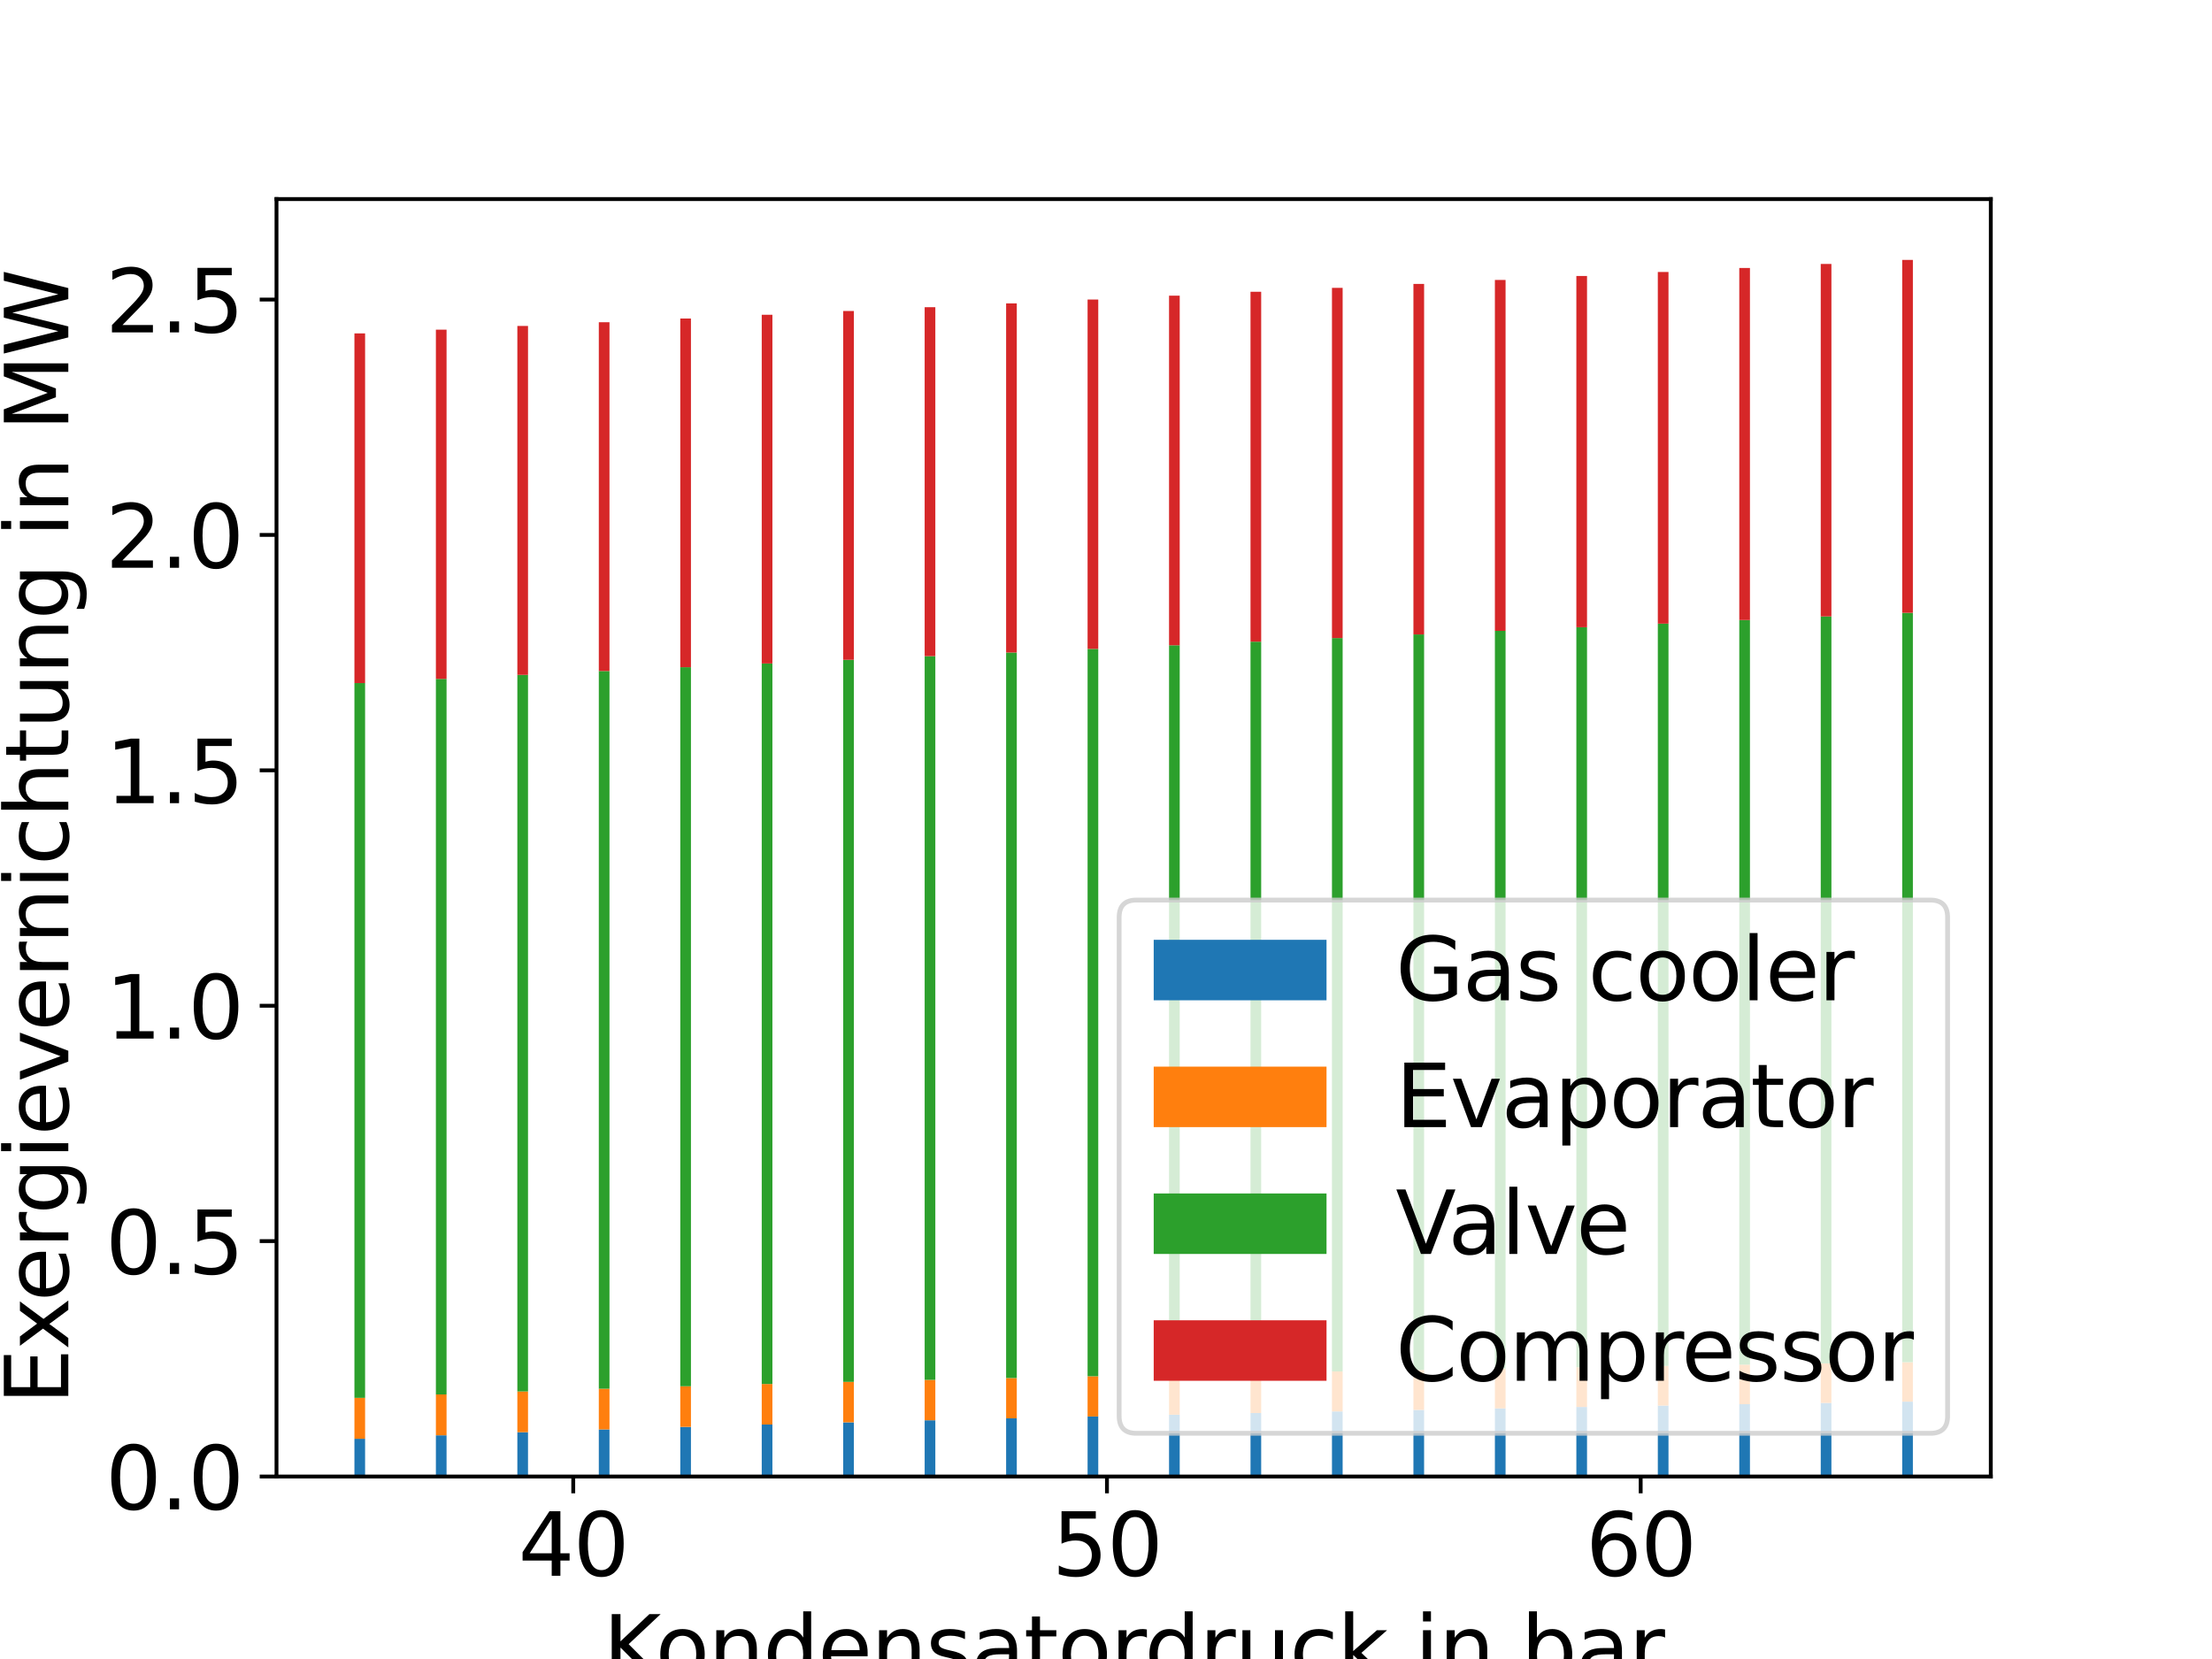 <?xml version="1.0" encoding="utf-8" standalone="no"?>
<!DOCTYPE svg PUBLIC "-//W3C//DTD SVG 1.1//EN"
  "http://www.w3.org/Graphics/SVG/1.1/DTD/svg11.dtd">
<svg xmlns:xlink="http://www.w3.org/1999/xlink" width="460.8pt" height="345.6pt" viewBox="0 0 460.8 345.6" xmlns="http://www.w3.org/2000/svg" version="1.1">
 <defs>
  <style type="text/css">*{stroke-linejoin: round; stroke-linecap: butt}</style>
 </defs>
 <g id="figure_1">
  <g id="patch_1">
   <path d="M 0 345.6 
L 460.8 345.6 
L 460.8 0 
L 0 0 
z
" style="fill: #ffffff"/>
  </g>
  <g id="axes_1">
   <g id="patch_2">
    <path d="M 57.6 307.584 
L 414.72 307.584 
L 414.72 41.472 
L 57.6 41.472 
z
" style="fill: #ffffff"/>
   </g>
   <g id="patch_3">
    <path d="M 73.833 307.584 
L 76.056 307.584 
L 76.056 299.722 
L 73.833 299.722 
z
" clip-path="url(#p979b57abef)" style="fill: #1f77b4"/>
   </g>
   <g id="patch_4">
    <path d="M 90.803 307.584 
L 93.026 307.584 
L 93.026 298.998 
L 90.803 298.998 
z
" clip-path="url(#p979b57abef)" style="fill: #1f77b4"/>
   </g>
   <g id="patch_5">
    <path d="M 107.773 307.584 
L 109.996 307.584 
L 109.996 298.355 
L 107.773 298.355 
z
" clip-path="url(#p979b57abef)" style="fill: #1f77b4"/>
   </g>
   <g id="patch_6">
    <path d="M 124.743 307.584 
L 126.967 307.584 
L 126.967 297.775 
L 124.743 297.775 
z
" clip-path="url(#p979b57abef)" style="fill: #1f77b4"/>
   </g>
   <g id="patch_7">
    <path d="M 141.713 307.584 
L 143.937 307.584 
L 143.937 297.244 
L 141.713 297.244 
z
" clip-path="url(#p979b57abef)" style="fill: #1f77b4"/>
   </g>
   <g id="patch_8">
    <path d="M 158.683 307.584 
L 160.907 307.584 
L 160.907 296.753 
L 158.683 296.753 
z
" clip-path="url(#p979b57abef)" style="fill: #1f77b4"/>
   </g>
   <g id="patch_9">
    <path d="M 175.653 307.584 
L 177.877 307.584 
L 177.877 296.296 
L 175.653 296.296 
z
" clip-path="url(#p979b57abef)" style="fill: #1f77b4"/>
   </g>
   <g id="patch_10">
    <path d="M 192.623 307.584 
L 194.847 307.584 
L 194.847 295.867 
L 192.623 295.867 
z
" clip-path="url(#p979b57abef)" style="fill: #1f77b4"/>
   </g>
   <g id="patch_11">
    <path d="M 209.593 307.584 
L 211.817 307.584 
L 211.817 295.461 
L 209.593 295.461 
z
" clip-path="url(#p979b57abef)" style="fill: #1f77b4"/>
   </g>
   <g id="patch_12">
    <path d="M 226.563 307.584 
L 228.787 307.584 
L 228.787 295.077 
L 226.563 295.077 
z
" clip-path="url(#p979b57abef)" style="fill: #1f77b4"/>
   </g>
   <g id="patch_13">
    <path d="M 243.533 307.584 
L 245.757 307.584 
L 245.757 294.711 
L 243.533 294.711 
z
" clip-path="url(#p979b57abef)" style="fill: #1f77b4"/>
   </g>
   <g id="patch_14">
    <path d="M 260.503 307.584 
L 262.727 307.584 
L 262.727 294.361 
L 260.503 294.361 
z
" clip-path="url(#p979b57abef)" style="fill: #1f77b4"/>
   </g>
   <g id="patch_15">
    <path d="M 277.473 307.584 
L 279.697 307.584 
L 279.697 294.025 
L 277.473 294.025 
z
" clip-path="url(#p979b57abef)" style="fill: #1f77b4"/>
   </g>
   <g id="patch_16">
    <path d="M 294.443 307.584 
L 296.667 307.584 
L 296.667 293.703 
L 294.443 293.703 
z
" clip-path="url(#p979b57abef)" style="fill: #1f77b4"/>
   </g>
   <g id="patch_17">
    <path d="M 311.413 307.584 
L 313.637 307.584 
L 313.637 293.392 
L 311.413 293.392 
z
" clip-path="url(#p979b57abef)" style="fill: #1f77b4"/>
   </g>
   <g id="patch_18">
    <path d="M 328.383 307.584 
L 330.607 307.584 
L 330.607 293.092 
L 328.383 293.092 
z
" clip-path="url(#p979b57abef)" style="fill: #1f77b4"/>
   </g>
   <g id="patch_19">
    <path d="M 345.353 307.584 
L 347.577 307.584 
L 347.577 292.802 
L 345.353 292.802 
z
" clip-path="url(#p979b57abef)" style="fill: #1f77b4"/>
   </g>
   <g id="patch_20">
    <path d="M 362.324 307.584 
L 364.547 307.584 
L 364.547 292.521 
L 362.324 292.521 
z
" clip-path="url(#p979b57abef)" style="fill: #1f77b4"/>
   </g>
   <g id="patch_21">
    <path d="M 379.294 307.584 
L 381.517 307.584 
L 381.517 292.248 
L 379.294 292.248 
z
" clip-path="url(#p979b57abef)" style="fill: #1f77b4"/>
   </g>
   <g id="patch_22">
    <path d="M 396.264 307.584 
L 398.487 307.584 
L 398.487 291.983 
L 396.264 291.983 
z
" clip-path="url(#p979b57abef)" style="fill: #1f77b4"/>
   </g>
   <g id="patch_23">
    <path d="M 73.833 299.722 
L 76.056 299.722 
L 76.056 291.197 
L 73.833 291.197 
z
" clip-path="url(#p979b57abef)" style="fill: #ff7f0e"/>
   </g>
   <g id="patch_24">
    <path d="M 90.803 298.998 
L 93.026 298.998 
L 93.026 290.49 
L 90.803 290.49 
z
" clip-path="url(#p979b57abef)" style="fill: #ff7f0e"/>
   </g>
   <g id="patch_25">
    <path d="M 107.773 298.355 
L 109.996 298.355 
L 109.996 289.863 
L 107.773 289.863 
z
" clip-path="url(#p979b57abef)" style="fill: #ff7f0e"/>
   </g>
   <g id="patch_26">
    <path d="M 124.743 297.775 
L 126.967 297.775 
L 126.967 289.299 
L 124.743 289.299 
z
" clip-path="url(#p979b57abef)" style="fill: #ff7f0e"/>
   </g>
   <g id="patch_27">
    <path d="M 141.713 297.244 
L 143.937 297.244 
L 143.937 288.784 
L 141.713 288.784 
z
" clip-path="url(#p979b57abef)" style="fill: #ff7f0e"/>
   </g>
   <g id="patch_28">
    <path d="M 158.683 296.753 
L 160.907 296.753 
L 160.907 288.31 
L 158.683 288.31 
z
" clip-path="url(#p979b57abef)" style="fill: #ff7f0e"/>
   </g>
   <g id="patch_29">
    <path d="M 175.653 296.296 
L 177.877 296.296 
L 177.877 287.869 
L 175.653 287.869 
z
" clip-path="url(#p979b57abef)" style="fill: #ff7f0e"/>
   </g>
   <g id="patch_30">
    <path d="M 192.623 295.867 
L 194.847 295.867 
L 194.847 287.456 
L 192.623 287.456 
z
" clip-path="url(#p979b57abef)" style="fill: #ff7f0e"/>
   </g>
   <g id="patch_31">
    <path d="M 209.593 295.461 
L 211.817 295.461 
L 211.817 287.067 
L 209.593 287.067 
z
" clip-path="url(#p979b57abef)" style="fill: #ff7f0e"/>
   </g>
   <g id="patch_32">
    <path d="M 226.563 295.077 
L 228.787 295.077 
L 228.787 286.699 
L 226.563 286.699 
z
" clip-path="url(#p979b57abef)" style="fill: #ff7f0e"/>
   </g>
   <g id="patch_33">
    <path d="M 243.533 294.711 
L 245.757 294.711 
L 245.757 286.35 
L 243.533 286.35 
z
" clip-path="url(#p979b57abef)" style="fill: #ff7f0e"/>
   </g>
   <g id="patch_34">
    <path d="M 260.503 294.361 
L 262.727 294.361 
L 262.727 286.017 
L 260.503 286.017 
z
" clip-path="url(#p979b57abef)" style="fill: #ff7f0e"/>
   </g>
   <g id="patch_35">
    <path d="M 277.473 294.025 
L 279.697 294.025 
L 279.697 285.699 
L 277.473 285.699 
z
" clip-path="url(#p979b57abef)" style="fill: #ff7f0e"/>
   </g>
   <g id="patch_36">
    <path d="M 294.443 293.703 
L 296.667 293.703 
L 296.667 285.394 
L 294.443 285.394 
z
" clip-path="url(#p979b57abef)" style="fill: #ff7f0e"/>
   </g>
   <g id="patch_37">
    <path d="M 311.413 293.392 
L 313.637 293.392 
L 313.637 285.1 
L 311.413 285.1 
z
" clip-path="url(#p979b57abef)" style="fill: #ff7f0e"/>
   </g>
   <g id="patch_38">
    <path d="M 328.383 293.092 
L 330.607 293.092 
L 330.607 284.818 
L 328.383 284.818 
z
" clip-path="url(#p979b57abef)" style="fill: #ff7f0e"/>
   </g>
   <g id="patch_39">
    <path d="M 345.353 292.802 
L 347.577 292.802 
L 347.577 284.545 
L 345.353 284.545 
z
" clip-path="url(#p979b57abef)" style="fill: #ff7f0e"/>
   </g>
   <g id="patch_40">
    <path d="M 362.324 292.521 
L 364.547 292.521 
L 364.547 284.281 
L 362.324 284.281 
z
" clip-path="url(#p979b57abef)" style="fill: #ff7f0e"/>
   </g>
   <g id="patch_41">
    <path d="M 379.294 292.248 
L 381.517 292.248 
L 381.517 284.026 
L 379.294 284.026 
z
" clip-path="url(#p979b57abef)" style="fill: #ff7f0e"/>
   </g>
   <g id="patch_42">
    <path d="M 396.264 291.983 
L 398.487 291.983 
L 398.487 283.779 
L 396.264 283.779 
z
" clip-path="url(#p979b57abef)" style="fill: #ff7f0e"/>
   </g>
   <g id="patch_43">
    <path d="M 73.833 291.197 
L 76.056 291.197 
L 76.056 142.299 
L 73.833 142.299 
z
" clip-path="url(#p979b57abef)" style="fill: #2ca02c"/>
   </g>
   <g id="patch_44">
    <path d="M 90.803 290.49 
L 93.026 290.49 
L 93.026 141.425 
L 90.803 141.425 
z
" clip-path="url(#p979b57abef)" style="fill: #2ca02c"/>
   </g>
   <g id="patch_45">
    <path d="M 107.773 289.863 
L 109.996 289.863 
L 109.996 140.59 
L 107.773 140.59 
z
" clip-path="url(#p979b57abef)" style="fill: #2ca02c"/>
   </g>
   <g id="patch_46">
    <path d="M 124.743 289.299 
L 126.967 289.299 
L 126.967 139.783 
L 124.743 139.783 
z
" clip-path="url(#p979b57abef)" style="fill: #2ca02c"/>
   </g>
   <g id="patch_47">
    <path d="M 141.713 288.784 
L 143.937 288.784 
L 143.937 138.994 
L 141.713 138.994 
z
" clip-path="url(#p979b57abef)" style="fill: #2ca02c"/>
   </g>
   <g id="patch_48">
    <path d="M 158.683 288.31 
L 160.907 288.31 
L 160.907 138.218 
L 158.683 138.218 
z
" clip-path="url(#p979b57abef)" style="fill: #2ca02c"/>
   </g>
   <g id="patch_49">
    <path d="M 175.653 287.869 
L 177.877 287.869 
L 177.877 137.45 
L 175.653 137.45 
z
" clip-path="url(#p979b57abef)" style="fill: #2ca02c"/>
   </g>
   <g id="patch_50">
    <path d="M 192.623 287.456 
L 194.847 287.456 
L 194.847 136.689 
L 192.623 136.689 
z
" clip-path="url(#p979b57abef)" style="fill: #2ca02c"/>
   </g>
   <g id="patch_51">
    <path d="M 209.593 287.067 
L 211.817 287.067 
L 211.817 135.932 
L 209.593 135.932 
z
" clip-path="url(#p979b57abef)" style="fill: #2ca02c"/>
   </g>
   <g id="patch_52">
    <path d="M 226.563 286.699 
L 228.787 286.699 
L 228.787 135.177 
L 226.563 135.177 
z
" clip-path="url(#p979b57abef)" style="fill: #2ca02c"/>
   </g>
   <g id="patch_53">
    <path d="M 243.533 286.35 
L 245.757 286.35 
L 245.757 134.424 
L 243.533 134.424 
z
" clip-path="url(#p979b57abef)" style="fill: #2ca02c"/>
   </g>
   <g id="patch_54">
    <path d="M 260.503 286.017 
L 262.727 286.017 
L 262.727 133.672 
L 260.503 133.672 
z
" clip-path="url(#p979b57abef)" style="fill: #2ca02c"/>
   </g>
   <g id="patch_55">
    <path d="M 277.473 285.699 
L 279.697 285.699 
L 279.697 132.921 
L 277.473 132.921 
z
" clip-path="url(#p979b57abef)" style="fill: #2ca02c"/>
   </g>
   <g id="patch_56">
    <path d="M 294.443 285.394 
L 296.667 285.394 
L 296.667 132.17 
L 294.443 132.17 
z
" clip-path="url(#p979b57abef)" style="fill: #2ca02c"/>
   </g>
   <g id="patch_57">
    <path d="M 311.413 285.1 
L 313.637 285.1 
L 313.637 131.419 
L 311.413 131.419 
z
" clip-path="url(#p979b57abef)" style="fill: #2ca02c"/>
   </g>
   <g id="patch_58">
    <path d="M 328.383 284.818 
L 330.607 284.818 
L 330.607 130.668 
L 328.383 130.668 
z
" clip-path="url(#p979b57abef)" style="fill: #2ca02c"/>
   </g>
   <g id="patch_59">
    <path d="M 345.353 284.545 
L 347.577 284.545 
L 347.577 129.917 
L 345.353 129.917 
z
" clip-path="url(#p979b57abef)" style="fill: #2ca02c"/>
   </g>
   <g id="patch_60">
    <path d="M 362.324 284.281 
L 364.547 284.281 
L 364.547 129.166 
L 362.324 129.166 
z
" clip-path="url(#p979b57abef)" style="fill: #2ca02c"/>
   </g>
   <g id="patch_61">
    <path d="M 379.294 284.026 
L 381.517 284.026 
L 381.517 128.414 
L 379.294 128.414 
z
" clip-path="url(#p979b57abef)" style="fill: #2ca02c"/>
   </g>
   <g id="patch_62">
    <path d="M 396.264 283.779 
L 398.487 283.779 
L 398.487 127.663 
L 396.264 127.663 
z
" clip-path="url(#p979b57abef)" style="fill: #2ca02c"/>
   </g>
   <g id="patch_63">
    <path d="M 73.833 142.299 
L 76.056 142.299 
L 76.056 69.452 
L 73.833 69.452 
z
" clip-path="url(#p979b57abef)" style="fill: #d62728"/>
   </g>
   <g id="patch_64">
    <path d="M 90.803 141.425 
L 93.026 141.425 
L 93.026 68.675 
L 90.803 68.675 
z
" clip-path="url(#p979b57abef)" style="fill: #d62728"/>
   </g>
   <g id="patch_65">
    <path d="M 107.773 140.59 
L 109.996 140.59 
L 109.996 67.902 
L 107.773 67.902 
z
" clip-path="url(#p979b57abef)" style="fill: #d62728"/>
   </g>
   <g id="patch_66">
    <path d="M 124.743 139.783 
L 126.967 139.783 
L 126.967 67.128 
L 124.743 67.128 
z
" clip-path="url(#p979b57abef)" style="fill: #d62728"/>
   </g>
   <g id="patch_67">
    <path d="M 141.713 138.994 
L 143.937 138.994 
L 143.937 66.352 
L 141.713 66.352 
z
" clip-path="url(#p979b57abef)" style="fill: #d62728"/>
   </g>
   <g id="patch_68">
    <path d="M 158.683 138.218 
L 160.907 138.218 
L 160.907 65.572 
L 158.683 65.572 
z
" clip-path="url(#p979b57abef)" style="fill: #d62728"/>
   </g>
   <g id="patch_69">
    <path d="M 175.653 137.45 
L 177.877 137.45 
L 177.877 64.787 
L 175.653 64.787 
z
" clip-path="url(#p979b57abef)" style="fill: #d62728"/>
   </g>
   <g id="patch_70">
    <path d="M 192.623 136.689 
L 194.847 136.689 
L 194.847 63.996 
L 192.623 63.996 
z
" clip-path="url(#p979b57abef)" style="fill: #d62728"/>
   </g>
   <g id="patch_71">
    <path d="M 209.593 135.932 
L 211.817 135.932 
L 211.817 63.2 
L 209.593 63.2 
z
" clip-path="url(#p979b57abef)" style="fill: #d62728"/>
   </g>
   <g id="patch_72">
    <path d="M 226.563 135.177 
L 228.787 135.177 
L 228.787 62.399 
L 226.563 62.399 
z
" clip-path="url(#p979b57abef)" style="fill: #d62728"/>
   </g>
   <g id="patch_73">
    <path d="M 243.533 134.424 
L 245.757 134.424 
L 245.757 61.593 
L 243.533 61.593 
z
" clip-path="url(#p979b57abef)" style="fill: #d62728"/>
   </g>
   <g id="patch_74">
    <path d="M 260.503 133.672 
L 262.727 133.672 
L 262.727 60.781 
L 260.503 60.781 
z
" clip-path="url(#p979b57abef)" style="fill: #d62728"/>
   </g>
   <g id="patch_75">
    <path d="M 277.473 132.921 
L 279.697 132.921 
L 279.697 59.965 
L 277.473 59.965 
z
" clip-path="url(#p979b57abef)" style="fill: #d62728"/>
   </g>
   <g id="patch_76">
    <path d="M 294.443 132.17 
L 296.667 132.17 
L 296.667 59.145 
L 294.443 59.145 
z
" clip-path="url(#p979b57abef)" style="fill: #d62728"/>
   </g>
   <g id="patch_77">
    <path d="M 311.413 131.419 
L 313.637 131.419 
L 313.637 58.32 
L 311.413 58.32 
z
" clip-path="url(#p979b57abef)" style="fill: #d62728"/>
   </g>
   <g id="patch_78">
    <path d="M 328.383 130.668 
L 330.607 130.668 
L 330.607 57.491 
L 328.383 57.491 
z
" clip-path="url(#p979b57abef)" style="fill: #d62728"/>
   </g>
   <g id="patch_79">
    <path d="M 345.353 129.917 
L 347.577 129.917 
L 347.577 56.659 
L 345.353 56.659 
z
" clip-path="url(#p979b57abef)" style="fill: #d62728"/>
   </g>
   <g id="patch_80">
    <path d="M 362.324 129.166 
L 364.547 129.166 
L 364.547 55.824 
L 362.324 55.824 
z
" clip-path="url(#p979b57abef)" style="fill: #d62728"/>
   </g>
   <g id="patch_81">
    <path d="M 379.294 128.414 
L 381.517 128.414 
L 381.517 54.985 
L 379.294 54.985 
z
" clip-path="url(#p979b57abef)" style="fill: #d62728"/>
   </g>
   <g id="patch_82">
    <path d="M 396.264 127.663 
L 398.487 127.663 
L 398.487 54.144 
L 396.264 54.144 
z
" clip-path="url(#p979b57abef)" style="fill: #d62728"/>
   </g>
   <g id="matplotlib.axis_1">
    <g id="xtick_1">
     <g id="line2d_1">
      <defs>
       <path id="mfc76be93da" d="M 0 0 
L 0 3.5 
" style="stroke: #000000; stroke-width: 0.8"/>
      </defs>
      <g>
       <use xlink:href="#mfc76be93da" x="119.418" y="307.584" style="stroke: #000000; stroke-width: 0.8"/>
      </g>
     </g>
     <g id="text_1">
      <!-- 40 -->
      <g transform="translate(107.965 328.261) scale(0.18 -0.18)">
       <defs>
        <path id="DejaVuSans-34" d="M 2419 4116 
L 825 1625 
L 2419 1625 
L 2419 4116 
z
M 2253 4666 
L 3047 4666 
L 3047 1625 
L 3713 1625 
L 3713 1100 
L 3047 1100 
L 3047 0 
L 2419 0 
L 2419 1100 
L 313 1100 
L 313 1709 
L 2253 4666 
z
" transform="scale(0.016)"/>
        <path id="DejaVuSans-30" d="M 2034 4250 
Q 1547 4250 1301 3770 
Q 1056 3291 1056 2328 
Q 1056 1369 1301 889 
Q 1547 409 2034 409 
Q 2525 409 2770 889 
Q 3016 1369 3016 2328 
Q 3016 3291 2770 3770 
Q 2525 4250 2034 4250 
z
M 2034 4750 
Q 2819 4750 3233 4129 
Q 3647 3509 3647 2328 
Q 3647 1150 3233 529 
Q 2819 -91 2034 -91 
Q 1250 -91 836 529 
Q 422 1150 422 2328 
Q 422 3509 836 4129 
Q 1250 4750 2034 4750 
z
" transform="scale(0.016)"/>
       </defs>
       <use xlink:href="#DejaVuSans-34"/>
       <use xlink:href="#DejaVuSans-30" x="63.623"/>
      </g>
     </g>
    </g>
    <g id="xtick_2">
     <g id="line2d_2">
      <g>
       <use xlink:href="#mfc76be93da" x="230.601" y="307.584" style="stroke: #000000; stroke-width: 0.8"/>
      </g>
     </g>
     <g id="text_2">
      <!-- 50 -->
      <g transform="translate(219.148 328.261) scale(0.18 -0.18)">
       <defs>
        <path id="DejaVuSans-35" d="M 691 4666 
L 3169 4666 
L 3169 4134 
L 1269 4134 
L 1269 2991 
Q 1406 3038 1543 3061 
Q 1681 3084 1819 3084 
Q 2600 3084 3056 2656 
Q 3513 2228 3513 1497 
Q 3513 744 3044 326 
Q 2575 -91 1722 -91 
Q 1428 -91 1123 -41 
Q 819 9 494 109 
L 494 744 
Q 775 591 1075 516 
Q 1375 441 1709 441 
Q 2250 441 2565 725 
Q 2881 1009 2881 1497 
Q 2881 1984 2565 2268 
Q 2250 2553 1709 2553 
Q 1456 2553 1204 2497 
Q 953 2441 691 2322 
L 691 4666 
z
" transform="scale(0.016)"/>
       </defs>
       <use xlink:href="#DejaVuSans-35"/>
       <use xlink:href="#DejaVuSans-30" x="63.623"/>
      </g>
     </g>
    </g>
    <g id="xtick_3">
     <g id="line2d_3">
      <g>
       <use xlink:href="#mfc76be93da" x="341.784" y="307.584" style="stroke: #000000; stroke-width: 0.8"/>
      </g>
     </g>
     <g id="text_3">
      <!-- 60 -->
      <g transform="translate(330.331 328.261) scale(0.18 -0.18)">
       <defs>
        <path id="DejaVuSans-36" d="M 2113 2584 
Q 1688 2584 1439 2293 
Q 1191 2003 1191 1497 
Q 1191 994 1439 701 
Q 1688 409 2113 409 
Q 2538 409 2786 701 
Q 3034 994 3034 1497 
Q 3034 2003 2786 2293 
Q 2538 2584 2113 2584 
z
M 3366 4563 
L 3366 3988 
Q 3128 4100 2886 4159 
Q 2644 4219 2406 4219 
Q 1781 4219 1451 3797 
Q 1122 3375 1075 2522 
Q 1259 2794 1537 2939 
Q 1816 3084 2150 3084 
Q 2853 3084 3261 2657 
Q 3669 2231 3669 1497 
Q 3669 778 3244 343 
Q 2819 -91 2113 -91 
Q 1303 -91 875 529 
Q 447 1150 447 2328 
Q 447 3434 972 4092 
Q 1497 4750 2381 4750 
Q 2619 4750 2861 4703 
Q 3103 4656 3366 4563 
z
" transform="scale(0.016)"/>
       </defs>
       <use xlink:href="#DejaVuSans-36"/>
       <use xlink:href="#DejaVuSans-30" x="63.623"/>
      </g>
     </g>
    </g>
    <g id="text_4">
     <!-- Kondensatordruck in bar -->
     <g transform="translate(125.63 349.682) scale(0.18 -0.18)">
      <defs>
       <path id="DejaVuSans-4b" d="M 628 4666 
L 1259 4666 
L 1259 2694 
L 3353 4666 
L 4166 4666 
L 1850 2491 
L 4331 0 
L 3500 0 
L 1259 2247 
L 1259 0 
L 628 0 
L 628 4666 
z
" transform="scale(0.016)"/>
       <path id="DejaVuSans-6f" d="M 1959 3097 
Q 1497 3097 1228 2736 
Q 959 2375 959 1747 
Q 959 1119 1226 758 
Q 1494 397 1959 397 
Q 2419 397 2687 759 
Q 2956 1122 2956 1747 
Q 2956 2369 2687 2733 
Q 2419 3097 1959 3097 
z
M 1959 3584 
Q 2709 3584 3137 3096 
Q 3566 2609 3566 1747 
Q 3566 888 3137 398 
Q 2709 -91 1959 -91 
Q 1206 -91 779 398 
Q 353 888 353 1747 
Q 353 2609 779 3096 
Q 1206 3584 1959 3584 
z
" transform="scale(0.016)"/>
       <path id="DejaVuSans-6e" d="M 3513 2113 
L 3513 0 
L 2938 0 
L 2938 2094 
Q 2938 2591 2744 2837 
Q 2550 3084 2163 3084 
Q 1697 3084 1428 2787 
Q 1159 2491 1159 1978 
L 1159 0 
L 581 0 
L 581 3500 
L 1159 3500 
L 1159 2956 
Q 1366 3272 1645 3428 
Q 1925 3584 2291 3584 
Q 2894 3584 3203 3211 
Q 3513 2838 3513 2113 
z
" transform="scale(0.016)"/>
       <path id="DejaVuSans-64" d="M 2906 2969 
L 2906 4863 
L 3481 4863 
L 3481 0 
L 2906 0 
L 2906 525 
Q 2725 213 2448 61 
Q 2172 -91 1784 -91 
Q 1150 -91 751 415 
Q 353 922 353 1747 
Q 353 2572 751 3078 
Q 1150 3584 1784 3584 
Q 2172 3584 2448 3432 
Q 2725 3281 2906 2969 
z
M 947 1747 
Q 947 1113 1208 752 
Q 1469 391 1925 391 
Q 2381 391 2643 752 
Q 2906 1113 2906 1747 
Q 2906 2381 2643 2742 
Q 2381 3103 1925 3103 
Q 1469 3103 1208 2742 
Q 947 2381 947 1747 
z
" transform="scale(0.016)"/>
       <path id="DejaVuSans-65" d="M 3597 1894 
L 3597 1613 
L 953 1613 
Q 991 1019 1311 708 
Q 1631 397 2203 397 
Q 2534 397 2845 478 
Q 3156 559 3463 722 
L 3463 178 
Q 3153 47 2828 -22 
Q 2503 -91 2169 -91 
Q 1331 -91 842 396 
Q 353 884 353 1716 
Q 353 2575 817 3079 
Q 1281 3584 2069 3584 
Q 2775 3584 3186 3129 
Q 3597 2675 3597 1894 
z
M 3022 2063 
Q 3016 2534 2758 2815 
Q 2500 3097 2075 3097 
Q 1594 3097 1305 2825 
Q 1016 2553 972 2059 
L 3022 2063 
z
" transform="scale(0.016)"/>
       <path id="DejaVuSans-73" d="M 2834 3397 
L 2834 2853 
Q 2591 2978 2328 3040 
Q 2066 3103 1784 3103 
Q 1356 3103 1142 2972 
Q 928 2841 928 2578 
Q 928 2378 1081 2264 
Q 1234 2150 1697 2047 
L 1894 2003 
Q 2506 1872 2764 1633 
Q 3022 1394 3022 966 
Q 3022 478 2636 193 
Q 2250 -91 1575 -91 
Q 1294 -91 989 -36 
Q 684 19 347 128 
L 347 722 
Q 666 556 975 473 
Q 1284 391 1588 391 
Q 1994 391 2212 530 
Q 2431 669 2431 922 
Q 2431 1156 2273 1281 
Q 2116 1406 1581 1522 
L 1381 1569 
Q 847 1681 609 1914 
Q 372 2147 372 2553 
Q 372 3047 722 3315 
Q 1072 3584 1716 3584 
Q 2034 3584 2315 3537 
Q 2597 3491 2834 3397 
z
" transform="scale(0.016)"/>
       <path id="DejaVuSans-61" d="M 2194 1759 
Q 1497 1759 1228 1600 
Q 959 1441 959 1056 
Q 959 750 1161 570 
Q 1363 391 1709 391 
Q 2188 391 2477 730 
Q 2766 1069 2766 1631 
L 2766 1759 
L 2194 1759 
z
M 3341 1997 
L 3341 0 
L 2766 0 
L 2766 531 
Q 2569 213 2275 61 
Q 1981 -91 1556 -91 
Q 1019 -91 701 211 
Q 384 513 384 1019 
Q 384 1609 779 1909 
Q 1175 2209 1959 2209 
L 2766 2209 
L 2766 2266 
Q 2766 2663 2505 2880 
Q 2244 3097 1772 3097 
Q 1472 3097 1187 3025 
Q 903 2953 641 2809 
L 641 3341 
Q 956 3463 1253 3523 
Q 1550 3584 1831 3584 
Q 2591 3584 2966 3190 
Q 3341 2797 3341 1997 
z
" transform="scale(0.016)"/>
       <path id="DejaVuSans-74" d="M 1172 4494 
L 1172 3500 
L 2356 3500 
L 2356 3053 
L 1172 3053 
L 1172 1153 
Q 1172 725 1289 603 
Q 1406 481 1766 481 
L 2356 481 
L 2356 0 
L 1766 0 
Q 1100 0 847 248 
Q 594 497 594 1153 
L 594 3053 
L 172 3053 
L 172 3500 
L 594 3500 
L 594 4494 
L 1172 4494 
z
" transform="scale(0.016)"/>
       <path id="DejaVuSans-72" d="M 2631 2963 
Q 2534 3019 2420 3045 
Q 2306 3072 2169 3072 
Q 1681 3072 1420 2755 
Q 1159 2438 1159 1844 
L 1159 0 
L 581 0 
L 581 3500 
L 1159 3500 
L 1159 2956 
Q 1341 3275 1631 3429 
Q 1922 3584 2338 3584 
Q 2397 3584 2469 3576 
Q 2541 3569 2628 3553 
L 2631 2963 
z
" transform="scale(0.016)"/>
       <path id="DejaVuSans-75" d="M 544 1381 
L 544 3500 
L 1119 3500 
L 1119 1403 
Q 1119 906 1312 657 
Q 1506 409 1894 409 
Q 2359 409 2629 706 
Q 2900 1003 2900 1516 
L 2900 3500 
L 3475 3500 
L 3475 0 
L 2900 0 
L 2900 538 
Q 2691 219 2414 64 
Q 2138 -91 1772 -91 
Q 1169 -91 856 284 
Q 544 659 544 1381 
z
M 1991 3584 
L 1991 3584 
z
" transform="scale(0.016)"/>
       <path id="DejaVuSans-63" d="M 3122 3366 
L 3122 2828 
Q 2878 2963 2633 3030 
Q 2388 3097 2138 3097 
Q 1578 3097 1268 2742 
Q 959 2388 959 1747 
Q 959 1106 1268 751 
Q 1578 397 2138 397 
Q 2388 397 2633 464 
Q 2878 531 3122 666 
L 3122 134 
Q 2881 22 2623 -34 
Q 2366 -91 2075 -91 
Q 1284 -91 818 406 
Q 353 903 353 1747 
Q 353 2603 823 3093 
Q 1294 3584 2113 3584 
Q 2378 3584 2631 3529 
Q 2884 3475 3122 3366 
z
" transform="scale(0.016)"/>
       <path id="DejaVuSans-6b" d="M 581 4863 
L 1159 4863 
L 1159 1991 
L 2875 3500 
L 3609 3500 
L 1753 1863 
L 3688 0 
L 2938 0 
L 1159 1709 
L 1159 0 
L 581 0 
L 581 4863 
z
" transform="scale(0.016)"/>
       <path id="DejaVuSans-20" transform="scale(0.016)"/>
       <path id="DejaVuSans-69" d="M 603 3500 
L 1178 3500 
L 1178 0 
L 603 0 
L 603 3500 
z
M 603 4863 
L 1178 4863 
L 1178 4134 
L 603 4134 
L 603 4863 
z
" transform="scale(0.016)"/>
       <path id="DejaVuSans-62" d="M 3116 1747 
Q 3116 2381 2855 2742 
Q 2594 3103 2138 3103 
Q 1681 3103 1420 2742 
Q 1159 2381 1159 1747 
Q 1159 1113 1420 752 
Q 1681 391 2138 391 
Q 2594 391 2855 752 
Q 3116 1113 3116 1747 
z
M 1159 2969 
Q 1341 3281 1617 3432 
Q 1894 3584 2278 3584 
Q 2916 3584 3314 3078 
Q 3713 2572 3713 1747 
Q 3713 922 3314 415 
Q 2916 -91 2278 -91 
Q 1894 -91 1617 61 
Q 1341 213 1159 525 
L 1159 0 
L 581 0 
L 581 4863 
L 1159 4863 
L 1159 2969 
z
" transform="scale(0.016)"/>
      </defs>
      <use xlink:href="#DejaVuSans-4b"/>
      <use xlink:href="#DejaVuSans-6f" x="60.576"/>
      <use xlink:href="#DejaVuSans-6e" x="121.758"/>
      <use xlink:href="#DejaVuSans-64" x="185.137"/>
      <use xlink:href="#DejaVuSans-65" x="248.613"/>
      <use xlink:href="#DejaVuSans-6e" x="310.137"/>
      <use xlink:href="#DejaVuSans-73" x="373.516"/>
      <use xlink:href="#DejaVuSans-61" x="425.615"/>
      <use xlink:href="#DejaVuSans-74" x="486.895"/>
      <use xlink:href="#DejaVuSans-6f" x="526.104"/>
      <use xlink:href="#DejaVuSans-72" x="587.285"/>
      <use xlink:href="#DejaVuSans-64" x="626.648"/>
      <use xlink:href="#DejaVuSans-72" x="690.125"/>
      <use xlink:href="#DejaVuSans-75" x="731.238"/>
      <use xlink:href="#DejaVuSans-63" x="794.617"/>
      <use xlink:href="#DejaVuSans-6b" x="849.598"/>
      <use xlink:href="#DejaVuSans-20" x="907.508"/>
      <use xlink:href="#DejaVuSans-69" x="939.295"/>
      <use xlink:href="#DejaVuSans-6e" x="967.078"/>
      <use xlink:href="#DejaVuSans-20" x="1030.457"/>
      <use xlink:href="#DejaVuSans-62" x="1062.244"/>
      <use xlink:href="#DejaVuSans-61" x="1125.721"/>
      <use xlink:href="#DejaVuSans-72" x="1187"/>
     </g>
    </g>
   </g>
   <g id="matplotlib.axis_2">
    <g id="ytick_1">
     <g id="line2d_4">
      <defs>
       <path id="mcc4d2a9793" d="M 0 0 
L -3.5 0 
" style="stroke: #000000; stroke-width: 0.8"/>
      </defs>
      <g>
       <use xlink:href="#mcc4d2a9793" x="57.6" y="307.584" style="stroke: #000000; stroke-width: 0.8"/>
      </g>
     </g>
     <g id="text_5">
      <!-- 0.0 -->
      <g transform="translate(21.974 314.423) scale(0.18 -0.18)">
       <defs>
        <path id="DejaVuSans-2e" d="M 684 794 
L 1344 794 
L 1344 0 
L 684 0 
L 684 794 
z
" transform="scale(0.016)"/>
       </defs>
       <use xlink:href="#DejaVuSans-30"/>
       <use xlink:href="#DejaVuSans-2e" x="63.623"/>
       <use xlink:href="#DejaVuSans-30" x="95.41"/>
      </g>
     </g>
    </g>
    <g id="ytick_2">
     <g id="line2d_5">
      <g>
       <use xlink:href="#mcc4d2a9793" x="57.6" y="258.548" style="stroke: #000000; stroke-width: 0.8"/>
      </g>
     </g>
     <g id="text_6">
      <!-- 0.5 -->
      <g transform="translate(21.974 265.386) scale(0.18 -0.18)">
       <use xlink:href="#DejaVuSans-30"/>
       <use xlink:href="#DejaVuSans-2e" x="63.623"/>
       <use xlink:href="#DejaVuSans-35" x="95.41"/>
      </g>
     </g>
    </g>
    <g id="ytick_3">
     <g id="line2d_6">
      <g>
       <use xlink:href="#mcc4d2a9793" x="57.6" y="209.512" style="stroke: #000000; stroke-width: 0.8"/>
      </g>
     </g>
     <g id="text_7">
      <!-- 1.0 -->
      <g transform="translate(21.974 216.35) scale(0.18 -0.18)">
       <defs>
        <path id="DejaVuSans-31" d="M 794 531 
L 1825 531 
L 1825 4091 
L 703 3866 
L 703 4441 
L 1819 4666 
L 2450 4666 
L 2450 531 
L 3481 531 
L 3481 0 
L 794 0 
L 794 531 
z
" transform="scale(0.016)"/>
       </defs>
       <use xlink:href="#DejaVuSans-31"/>
       <use xlink:href="#DejaVuSans-2e" x="63.623"/>
       <use xlink:href="#DejaVuSans-30" x="95.41"/>
      </g>
     </g>
    </g>
    <g id="ytick_4">
     <g id="line2d_7">
      <g>
       <use xlink:href="#mcc4d2a9793" x="57.6" y="160.475" style="stroke: #000000; stroke-width: 0.8"/>
      </g>
     </g>
     <g id="text_8">
      <!-- 1.5 -->
      <g transform="translate(21.974 167.314) scale(0.18 -0.18)">
       <use xlink:href="#DejaVuSans-31"/>
       <use xlink:href="#DejaVuSans-2e" x="63.623"/>
       <use xlink:href="#DejaVuSans-35" x="95.41"/>
      </g>
     </g>
    </g>
    <g id="ytick_5">
     <g id="line2d_8">
      <g>
       <use xlink:href="#mcc4d2a9793" x="57.6" y="111.439" style="stroke: #000000; stroke-width: 0.8"/>
      </g>
     </g>
     <g id="text_9">
      <!-- 2.0 -->
      <g transform="translate(21.974 118.278) scale(0.18 -0.18)">
       <defs>
        <path id="DejaVuSans-32" d="M 1228 531 
L 3431 531 
L 3431 0 
L 469 0 
L 469 531 
Q 828 903 1448 1529 
Q 2069 2156 2228 2338 
Q 2531 2678 2651 2914 
Q 2772 3150 2772 3378 
Q 2772 3750 2511 3984 
Q 2250 4219 1831 4219 
Q 1534 4219 1204 4116 
Q 875 4013 500 3803 
L 500 4441 
Q 881 4594 1212 4672 
Q 1544 4750 1819 4750 
Q 2544 4750 2975 4387 
Q 3406 4025 3406 3419 
Q 3406 3131 3298 2873 
Q 3191 2616 2906 2266 
Q 2828 2175 2409 1742 
Q 1991 1309 1228 531 
z
" transform="scale(0.016)"/>
       </defs>
       <use xlink:href="#DejaVuSans-32"/>
       <use xlink:href="#DejaVuSans-2e" x="63.623"/>
       <use xlink:href="#DejaVuSans-30" x="95.41"/>
      </g>
     </g>
    </g>
    <g id="ytick_6">
     <g id="line2d_9">
      <g>
       <use xlink:href="#mcc4d2a9793" x="57.6" y="62.403" style="stroke: #000000; stroke-width: 0.8"/>
      </g>
     </g>
     <g id="text_10">
      <!-- 2.5 -->
      <g transform="translate(21.974 69.242) scale(0.18 -0.18)">
       <use xlink:href="#DejaVuSans-32"/>
       <use xlink:href="#DejaVuSans-2e" x="63.623"/>
       <use xlink:href="#DejaVuSans-35" x="95.41"/>
      </g>
     </g>
    </g>
    <g id="text_11">
     <!-- Exergievernichtung in MW -->
     <g transform="translate(14.231 292.594) rotate(-90) scale(0.18 -0.18)">
      <defs>
       <path id="DejaVuSans-45" d="M 628 4666 
L 3578 4666 
L 3578 4134 
L 1259 4134 
L 1259 2753 
L 3481 2753 
L 3481 2222 
L 1259 2222 
L 1259 531 
L 3634 531 
L 3634 0 
L 628 0 
L 628 4666 
z
" transform="scale(0.016)"/>
       <path id="DejaVuSans-78" d="M 3513 3500 
L 2247 1797 
L 3578 0 
L 2900 0 
L 1881 1375 
L 863 0 
L 184 0 
L 1544 1831 
L 300 3500 
L 978 3500 
L 1906 2253 
L 2834 3500 
L 3513 3500 
z
" transform="scale(0.016)"/>
       <path id="DejaVuSans-67" d="M 2906 1791 
Q 2906 2416 2648 2759 
Q 2391 3103 1925 3103 
Q 1463 3103 1205 2759 
Q 947 2416 947 1791 
Q 947 1169 1205 825 
Q 1463 481 1925 481 
Q 2391 481 2648 825 
Q 2906 1169 2906 1791 
z
M 3481 434 
Q 3481 -459 3084 -895 
Q 2688 -1331 1869 -1331 
Q 1566 -1331 1297 -1286 
Q 1028 -1241 775 -1147 
L 775 -588 
Q 1028 -725 1275 -790 
Q 1522 -856 1778 -856 
Q 2344 -856 2625 -561 
Q 2906 -266 2906 331 
L 2906 616 
Q 2728 306 2450 153 
Q 2172 0 1784 0 
Q 1141 0 747 490 
Q 353 981 353 1791 
Q 353 2603 747 3093 
Q 1141 3584 1784 3584 
Q 2172 3584 2450 3431 
Q 2728 3278 2906 2969 
L 2906 3500 
L 3481 3500 
L 3481 434 
z
" transform="scale(0.016)"/>
       <path id="DejaVuSans-76" d="M 191 3500 
L 800 3500 
L 1894 563 
L 2988 3500 
L 3597 3500 
L 2284 0 
L 1503 0 
L 191 3500 
z
" transform="scale(0.016)"/>
       <path id="DejaVuSans-68" d="M 3513 2113 
L 3513 0 
L 2938 0 
L 2938 2094 
Q 2938 2591 2744 2837 
Q 2550 3084 2163 3084 
Q 1697 3084 1428 2787 
Q 1159 2491 1159 1978 
L 1159 0 
L 581 0 
L 581 4863 
L 1159 4863 
L 1159 2956 
Q 1366 3272 1645 3428 
Q 1925 3584 2291 3584 
Q 2894 3584 3203 3211 
Q 3513 2838 3513 2113 
z
" transform="scale(0.016)"/>
       <path id="DejaVuSans-4d" d="M 628 4666 
L 1569 4666 
L 2759 1491 
L 3956 4666 
L 4897 4666 
L 4897 0 
L 4281 0 
L 4281 4097 
L 3078 897 
L 2444 897 
L 1241 4097 
L 1241 0 
L 628 0 
L 628 4666 
z
" transform="scale(0.016)"/>
       <path id="DejaVuSans-57" d="M 213 4666 
L 850 4666 
L 1831 722 
L 2809 4666 
L 3519 4666 
L 4500 722 
L 5478 4666 
L 6119 4666 
L 4947 0 
L 4153 0 
L 3169 4050 
L 2175 0 
L 1381 0 
L 213 4666 
z
" transform="scale(0.016)"/>
      </defs>
      <use xlink:href="#DejaVuSans-45"/>
      <use xlink:href="#DejaVuSans-78" x="63.184"/>
      <use xlink:href="#DejaVuSans-65" x="119.238"/>
      <use xlink:href="#DejaVuSans-72" x="180.762"/>
      <use xlink:href="#DejaVuSans-67" x="220.125"/>
      <use xlink:href="#DejaVuSans-69" x="283.602"/>
      <use xlink:href="#DejaVuSans-65" x="311.385"/>
      <use xlink:href="#DejaVuSans-76" x="372.908"/>
      <use xlink:href="#DejaVuSans-65" x="432.088"/>
      <use xlink:href="#DejaVuSans-72" x="493.611"/>
      <use xlink:href="#DejaVuSans-6e" x="532.975"/>
      <use xlink:href="#DejaVuSans-69" x="596.354"/>
      <use xlink:href="#DejaVuSans-63" x="624.137"/>
      <use xlink:href="#DejaVuSans-68" x="679.117"/>
      <use xlink:href="#DejaVuSans-74" x="742.496"/>
      <use xlink:href="#DejaVuSans-75" x="781.705"/>
      <use xlink:href="#DejaVuSans-6e" x="845.084"/>
      <use xlink:href="#DejaVuSans-67" x="908.463"/>
      <use xlink:href="#DejaVuSans-20" x="971.939"/>
      <use xlink:href="#DejaVuSans-69" x="1003.727"/>
      <use xlink:href="#DejaVuSans-6e" x="1031.51"/>
      <use xlink:href="#DejaVuSans-20" x="1094.889"/>
      <use xlink:href="#DejaVuSans-4d" x="1126.676"/>
      <use xlink:href="#DejaVuSans-57" x="1212.955"/>
     </g>
    </g>
   </g>
   <g id="patch_83">
    <path d="M 57.6 307.584 
L 57.6 41.472 
" style="fill: none; stroke: #000000; stroke-width: 0.8; stroke-linejoin: miter; stroke-linecap: square"/>
   </g>
   <g id="patch_84">
    <path d="M 414.72 307.584 
L 414.72 41.472 
" style="fill: none; stroke: #000000; stroke-width: 0.8; stroke-linejoin: miter; stroke-linecap: square"/>
   </g>
   <g id="patch_85">
    <path d="M 57.6 307.584 
L 414.72 307.584 
" style="fill: none; stroke: #000000; stroke-width: 0.8; stroke-linejoin: miter; stroke-linecap: square"/>
   </g>
   <g id="patch_86">
    <path d="M 57.6 41.472 
L 414.72 41.472 
" style="fill: none; stroke: #000000; stroke-width: 0.8; stroke-linejoin: miter; stroke-linecap: square"/>
   </g>
   <g id="legend_1">
    <g id="patch_87">
     <path d="M 236.739 298.584 
L 402.12 298.584 
Q 405.72 298.584 405.72 294.984 
L 405.72 191.101 
Q 405.72 187.501 402.12 187.501 
L 236.739 187.501 
Q 233.139 187.501 233.139 191.101 
L 233.139 294.984 
Q 233.139 298.584 236.739 298.584 
z
" style="fill: #ffffff; opacity: 0.8; stroke: #cccccc; stroke-linejoin: miter"/>
    </g>
    <g id="patch_88">
     <path d="M 240.339 208.379 
L 276.339 208.379 
L 276.339 195.779 
L 240.339 195.779 
z
" style="fill: #1f77b4"/>
    </g>
    <g id="text_12">
     <!-- Gas cooler -->
     <g transform="translate(290.739 208.379) scale(0.18 -0.18)">
      <defs>
       <path id="DejaVuSans-47" d="M 3809 666 
L 3809 1919 
L 2778 1919 
L 2778 2438 
L 4434 2438 
L 4434 434 
Q 4069 175 3628 42 
Q 3188 -91 2688 -91 
Q 1594 -91 976 548 
Q 359 1188 359 2328 
Q 359 3472 976 4111 
Q 1594 4750 2688 4750 
Q 3144 4750 3555 4637 
Q 3966 4525 4313 4306 
L 4313 3634 
Q 3963 3931 3569 4081 
Q 3175 4231 2741 4231 
Q 1884 4231 1454 3753 
Q 1025 3275 1025 2328 
Q 1025 1384 1454 906 
Q 1884 428 2741 428 
Q 3075 428 3337 486 
Q 3600 544 3809 666 
z
" transform="scale(0.016)"/>
       <path id="DejaVuSans-6c" d="M 603 4863 
L 1178 4863 
L 1178 0 
L 603 0 
L 603 4863 
z
" transform="scale(0.016)"/>
      </defs>
      <use xlink:href="#DejaVuSans-47"/>
      <use xlink:href="#DejaVuSans-61" x="77.49"/>
      <use xlink:href="#DejaVuSans-73" x="138.77"/>
      <use xlink:href="#DejaVuSans-20" x="190.869"/>
      <use xlink:href="#DejaVuSans-63" x="222.656"/>
      <use xlink:href="#DejaVuSans-6f" x="277.637"/>
      <use xlink:href="#DejaVuSans-6f" x="338.818"/>
      <use xlink:href="#DejaVuSans-6c" x="400"/>
      <use xlink:href="#DejaVuSans-65" x="427.783"/>
      <use xlink:href="#DejaVuSans-72" x="489.307"/>
     </g>
    </g>
    <g id="patch_89">
     <path d="M 240.339 234.799 
L 276.339 234.799 
L 276.339 222.199 
L 240.339 222.199 
z
" style="fill: #ff7f0e"/>
    </g>
    <g id="text_13">
     <!-- Evaporator -->
     <g transform="translate(290.739 234.799) scale(0.18 -0.18)">
      <defs>
       <path id="DejaVuSans-70" d="M 1159 525 
L 1159 -1331 
L 581 -1331 
L 581 3500 
L 1159 3500 
L 1159 2969 
Q 1341 3281 1617 3432 
Q 1894 3584 2278 3584 
Q 2916 3584 3314 3078 
Q 3713 2572 3713 1747 
Q 3713 922 3314 415 
Q 2916 -91 2278 -91 
Q 1894 -91 1617 61 
Q 1341 213 1159 525 
z
M 3116 1747 
Q 3116 2381 2855 2742 
Q 2594 3103 2138 3103 
Q 1681 3103 1420 2742 
Q 1159 2381 1159 1747 
Q 1159 1113 1420 752 
Q 1681 391 2138 391 
Q 2594 391 2855 752 
Q 3116 1113 3116 1747 
z
" transform="scale(0.016)"/>
      </defs>
      <use xlink:href="#DejaVuSans-45"/>
      <use xlink:href="#DejaVuSans-76" x="63.184"/>
      <use xlink:href="#DejaVuSans-61" x="122.363"/>
      <use xlink:href="#DejaVuSans-70" x="183.643"/>
      <use xlink:href="#DejaVuSans-6f" x="247.119"/>
      <use xlink:href="#DejaVuSans-72" x="308.301"/>
      <use xlink:href="#DejaVuSans-61" x="349.414"/>
      <use xlink:href="#DejaVuSans-74" x="410.693"/>
      <use xlink:href="#DejaVuSans-6f" x="449.902"/>
      <use xlink:href="#DejaVuSans-72" x="511.084"/>
     </g>
    </g>
    <g id="patch_90">
     <path d="M 240.339 261.22 
L 276.339 261.22 
L 276.339 248.62 
L 240.339 248.62 
z
" style="fill: #2ca02c"/>
    </g>
    <g id="text_14">
     <!-- Valve -->
     <g transform="translate(290.739 261.22) scale(0.18 -0.18)">
      <defs>
       <path id="DejaVuSans-56" d="M 1831 0 
L 50 4666 
L 709 4666 
L 2188 738 
L 3669 4666 
L 4325 4666 
L 2547 0 
L 1831 0 
z
" transform="scale(0.016)"/>
      </defs>
      <use xlink:href="#DejaVuSans-56"/>
      <use xlink:href="#DejaVuSans-61" x="60.658"/>
      <use xlink:href="#DejaVuSans-6c" x="121.938"/>
      <use xlink:href="#DejaVuSans-76" x="149.721"/>
      <use xlink:href="#DejaVuSans-65" x="208.9"/>
     </g>
    </g>
    <g id="patch_91">
     <path d="M 240.339 287.641 
L 276.339 287.641 
L 276.339 275.041 
L 240.339 275.041 
z
" style="fill: #d62728"/>
    </g>
    <g id="text_15">
     <!-- Compressor -->
     <g transform="translate(290.739 287.641) scale(0.18 -0.18)">
      <defs>
       <path id="DejaVuSans-43" d="M 4122 4306 
L 4122 3641 
Q 3803 3938 3442 4084 
Q 3081 4231 2675 4231 
Q 1875 4231 1450 3742 
Q 1025 3253 1025 2328 
Q 1025 1406 1450 917 
Q 1875 428 2675 428 
Q 3081 428 3442 575 
Q 3803 722 4122 1019 
L 4122 359 
Q 3791 134 3420 21 
Q 3050 -91 2638 -91 
Q 1578 -91 968 557 
Q 359 1206 359 2328 
Q 359 3453 968 4101 
Q 1578 4750 2638 4750 
Q 3056 4750 3426 4639 
Q 3797 4528 4122 4306 
z
" transform="scale(0.016)"/>
       <path id="DejaVuSans-6d" d="M 3328 2828 
Q 3544 3216 3844 3400 
Q 4144 3584 4550 3584 
Q 5097 3584 5394 3201 
Q 5691 2819 5691 2113 
L 5691 0 
L 5113 0 
L 5113 2094 
Q 5113 2597 4934 2840 
Q 4756 3084 4391 3084 
Q 3944 3084 3684 2787 
Q 3425 2491 3425 1978 
L 3425 0 
L 2847 0 
L 2847 2094 
Q 2847 2600 2669 2842 
Q 2491 3084 2119 3084 
Q 1678 3084 1418 2786 
Q 1159 2488 1159 1978 
L 1159 0 
L 581 0 
L 581 3500 
L 1159 3500 
L 1159 2956 
Q 1356 3278 1631 3431 
Q 1906 3584 2284 3584 
Q 2666 3584 2933 3390 
Q 3200 3197 3328 2828 
z
" transform="scale(0.016)"/>
      </defs>
      <use xlink:href="#DejaVuSans-43"/>
      <use xlink:href="#DejaVuSans-6f" x="69.824"/>
      <use xlink:href="#DejaVuSans-6d" x="131.006"/>
      <use xlink:href="#DejaVuSans-70" x="228.418"/>
      <use xlink:href="#DejaVuSans-72" x="291.895"/>
      <use xlink:href="#DejaVuSans-65" x="330.758"/>
      <use xlink:href="#DejaVuSans-73" x="392.281"/>
      <use xlink:href="#DejaVuSans-73" x="444.381"/>
      <use xlink:href="#DejaVuSans-6f" x="496.48"/>
      <use xlink:href="#DejaVuSans-72" x="557.662"/>
     </g>
    </g>
   </g>
  </g>
 </g>
 <defs>
  <clipPath id="p979b57abef">
   <rect x="57.6" y="41.472" width="357.12" height="266.112"/>
  </clipPath>
 </defs>
</svg>
